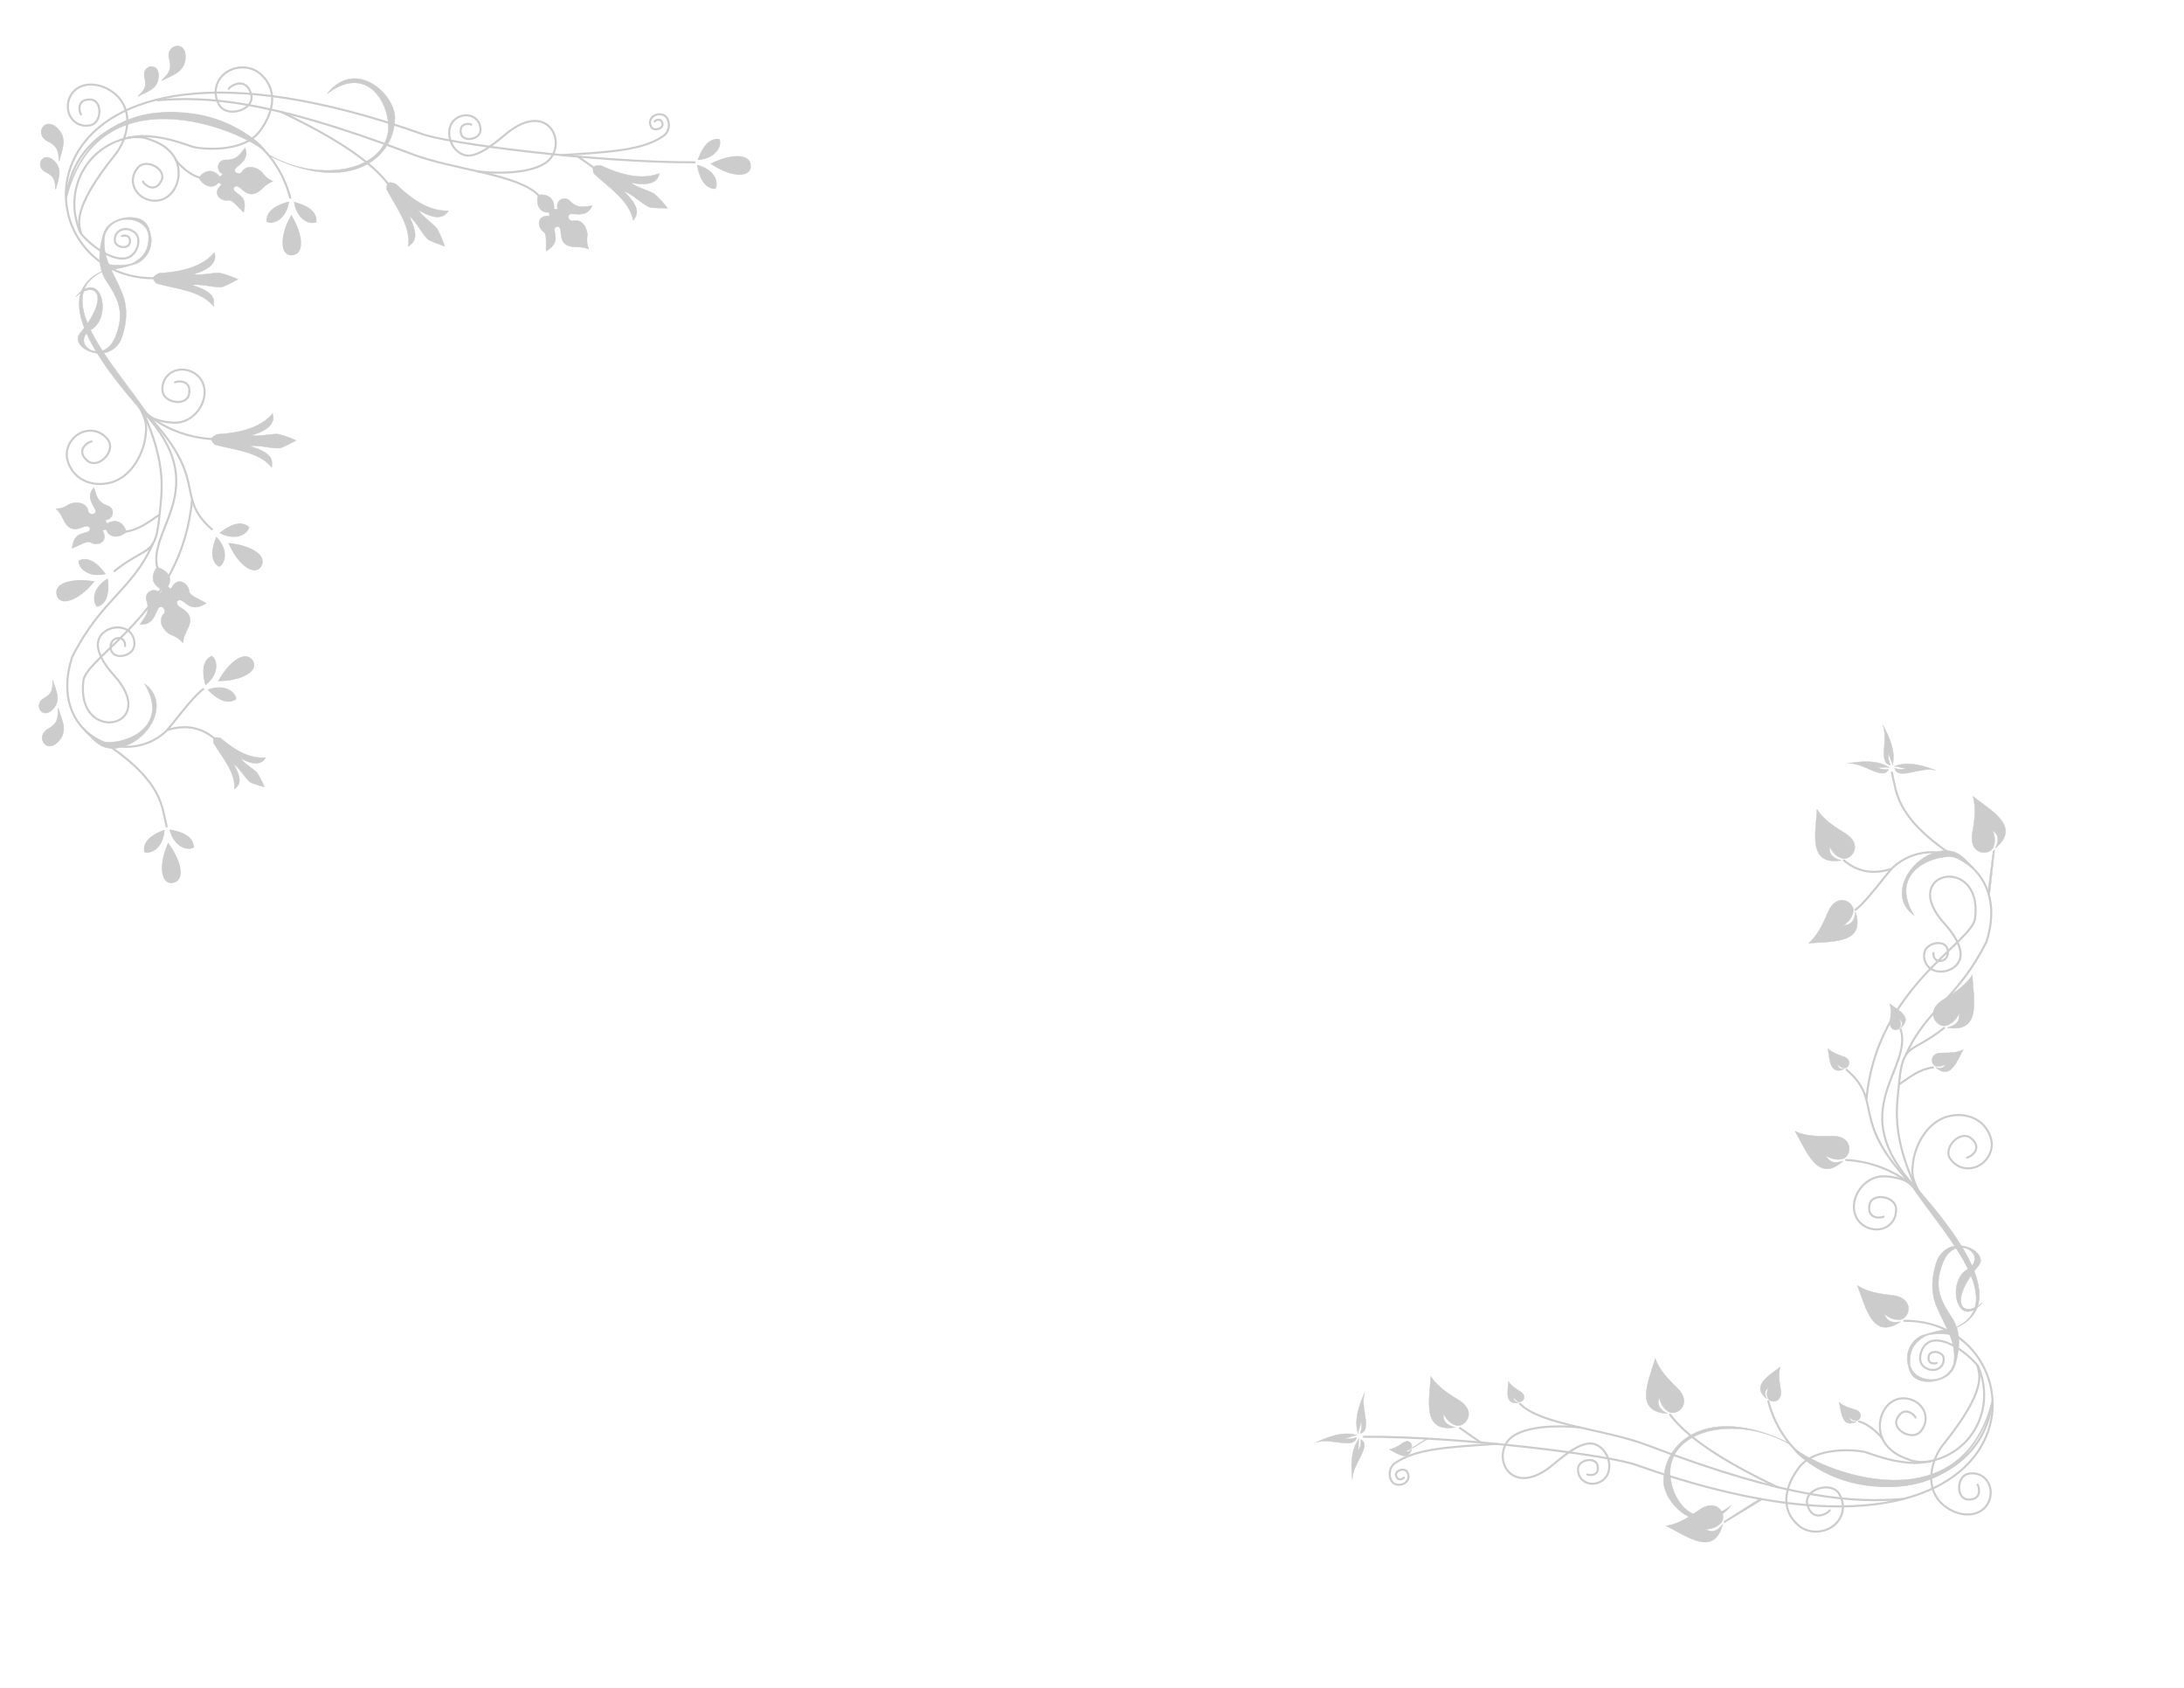 <?xml version="1.0" encoding="UTF-8" standalone="no"?>
<!-- Created with Inkscape (http://www.inkscape.org/) -->

<svg
   xmlns:dc="http://purl.org/dc/elements/1.1/"
   xmlns:cc="http://creativecommons.org/ns#"
   xmlns:rdf="http://www.w3.org/1999/02/22-rdf-syntax-ns#"
   xmlns:svg="http://www.w3.org/2000/svg"
   xmlns="http://www.w3.org/2000/svg"
   version="1.1"
   width="792pt"
   height="612pt"
   id="svg3040">
  <defs
     id="defs3042" />
  <g
     transform="matrix(-1,0,0,-1,976.579,750.947)"
     id="g3266"
     style="opacity:0.2">
    <path
       d="m 20.402,33.178 c -0.702,-0.658 -2.503,-7.573 4.626,-7.176 5.905,0.329 5.592,11.415 -0.215,12.463 -2.638,0.476 -5.771,0.11 -8.23,-2.489 -4.305,-4.551 -2.825,-12.26 2.086,-15.414 6.532,-4.196 16.543,-0.63 21.178,5.964 6.108,8.69 1.614,20.844 -3.183,26.446 -20.985,26.257 -17.217,33.502 -16.234,37.655"
       id="path4046"
       style="fill:none;stroke:#000000;stroke-width:1px;stroke-linecap:round;stroke-linejoin:round" />
    <path
       d="m 91.86,20.771 c 0.518,-1.151 8.317,-6.315 10.83,2.712 2.081,7.477 -11.77,11.779 -15.513,5.007 -1.7,-3.076 -2.569,-7.124 -0.388,-11.28 3.818,-7.275 14.06,-8.796 19.955,-3.932 9.173,7.568 7.051,18.713 0.143,27.964 -8.334,11.156 -29.674,8.548 -32.495,7.587 -6.526,-2.202 -14.424,-5.141 -24.51,-5.169"
       id="path4051"
       style="fill:none;stroke:#000000;stroke-width:1px;stroke-linecap:round;stroke-linejoin:round" />
    <path
       d="m 50.388,65.631 c 0.22,0.98 5.481,6.251 8.884,-0.384 2.819,-5.496 -7.301,-11.062 -11.305,-6.381 -1.819,2.126 -3.143,5.143 -2.106,8.731 1.816,6.281 9.519,9.014 14.943,6.252 7.215,-3.674 9.114,-14.824 3.834,-21.367 -3.343,-4.142 -6.964,-5.884 -13.038,-7.861 -2.607,-0.607 -5.33,-0.537 -8.225,-0.279"
       id="path4053"
       style="fill:none;stroke:#000000;stroke-width:1px;stroke-linecap:round;stroke-linejoin:round" />
    <path
       d="m 65.847,162.74 c 0.772,-0.643 8.154,-1.619 6.812,5.716 -1.111,6.076 -12.528,4.326 -12.853,-1.825 -0.147,-2.794 0.64,-5.994 3.648,-8.208 5.266,-3.875 13.04,-1.351 15.659,4.143 3.484,7.308 -1.848,17.122 -9.974,19.282 -5.247,1.395 -14.178,-1.205 -15.624,-2.822 -1.881,-1.103 -4.257,-4.932 -6.386,-7.398"
       id="path4055"
       style="fill:none;stroke:#000000;stroke-width:1px;stroke-linecap:round;stroke-linejoin:round" />
    <path
       d="m 25.522,191.31 c -1.121,-0.028 -8.261,4.05 -2.005,9.317 5.181,4.363 13.965,-4.679 9.988,-10.057 -1.806,-2.443 -4.711,-4.607 -8.878,-4.469 -7.295,0.24 -12.352,7.516 -10.84,13.865 2.011,8.445 10.028,13.206 19.264,11.604 12.171,-2.112 18.1,-15.648 18.679,-23.848 0.754,-5.824 -0.651,-8.647 -4.978,-16.472"
       id="path4057"
       style="fill:none;stroke:#000000;stroke-width:1px;stroke-linecap:round;stroke-linejoin:round" />
    <path
       d="m 209.09,38.115 c -0.575,-0.463 -6.03,-1.106 -4.98,4.251 0.87,4.438 9.28,3.045 9.469,-1.461 0.086,-2.047 -0.521,-4.382 -2.759,-5.974 -3.917,-2.786 -9.634,-0.862 -11.522,3.186 -2.511,5.385 0.761,13.283 6.762,14.798 6.391,1.614 16.018,-7.206 20.428,-10.742 18.445,-14.787 28.17,2.138 21.26,11.854 -4.394,6.178 -18.453,8.427 -34.978,6.816"
       id="path4059"
       style="fill:none;stroke:#000000;stroke-width:1px;stroke-linecap:round;stroke-linejoin:round" />
    <path
       d="m 297.76,36.6 c 0.181,-0.395 2.898,-2.168 3.773,0.931 0.725,2.567 -4.101,4.045 -5.405,1.72 -0.592,-1.056 -0.895,-2.446 -0.135,-3.873 1.33,-2.498 5.198,-2.929 6.952,-1.35 2.366,2.13 2.43,7.218 -0.826,9.515 -9.997,7.053 -25.901,7.821 -49.152,9.336"
       id="path4061"
       style="fill:none;stroke:#000000;stroke-width:1px;stroke-linecap:round;stroke-linejoin:round" />
    <path
       d="m 40.176,92.019 c 0.436,-0.361 4.604,-0.908 3.846,3.207 -0.627,3.408 -7.074,2.427 -7.257,-1.024 -0.083,-1.567 0.361,-3.362 2.059,-4.604 2.973,-2.174 7.608,-0.462 8.841,2.324 1.646,3.717 -0.955,10.011 -5.631,10.816 -8.833,1.52 -20.845,-10.08 -22.152,-12.832"
       id="path4063"
       style="fill:none;stroke:#000000;stroke-width:1px;stroke-linecap:round;stroke-linejoin:round" />
    <path
       d="m 41.721,290.24 c 0.459,-5.908 -8.057,-4.925 -6.876,1.51 0.979,5.33 10.445,3.732 11.319,-1.601 0.421,-2.568 -0.585,-5.891 -3.125,-7.55 -4.593,-3.002 -11.789,-0.853 -13.879,3.985 -2.519,5.832 3.645,13.868 7.207,17.791 23.054,25.39 -18.603,33.856 -14.8,2.646 1.463,-12.006 47.755,-33.748 52.53,-87.395"
       id="path4075"
       style="fill:none;stroke:#000000;stroke-width:1px;stroke-linecap:round;stroke-linejoin:round" />
    <path
       d="m 83.961,190.15 c -11.212,-0.582 -24.551,-4.921 -34.195,-14.496 34.01,34.476 15.053,41.654 33.948,58.107"
       id="path4077"
       style="fill:none;stroke:#000000;stroke-width:1px;stroke-linecap:round" />
    <path
       d="m 36.595,253.96 c 16.053,-12.811 19.818,-6.532 21.73,-26.585 1.085,-11.386 3.922,-24.405 -8.063,-50.685 35.277,37.66 1.076,57.207 7.359,76.744"
       id="path4079"
       style="fill:none;stroke:#000000;stroke-width:1px;stroke-linecap:round" />
    <path
       d="m 41.96,234.88 c 6.542,-0.851 11.047,-4.605 16.23,-8.053"
       id="path4081"
       style="fill:none;stroke:#000000;stroke-width:1px;stroke-linecap:round;stroke-linejoin:round" />
    <path
       d="m 54.984,241.14 c -9.92,22.17 -25.141,26.84 -38.918,54.57 -11.972,37.475 25.661,53.989 45.276,35.855 2.578,-2.384 13.038,-16.965 18.159,-20.492"
       id="path4083"
       style="fill:none;stroke:#000000;stroke-width:1px;stroke-linecap:round" />
    <path
       d="m 36.137,107.14 c -36.95,10.902 3.815,50.467 17.008,71.892 l -2.293,-1.188 c -22.393,-25.29 -49.331,-61.19 -14.715,-70.7 z"
       id="path4085"
       style="stroke:#000000;stroke-width:0.3;stroke-linejoin:round" />
    <path
       d="m 51.137,308.46 c 13.865,22.955 -13.905,30.878 -21.639,27.553 1.149,0.563 -8.285,-5.593 -7.124,-4.457 5.237,5.123 7.484,8.66 15.038,8.051 15.484,-2.033 26.911,-21.883 13.725,-31.147 z"
       id="path4087"
       style="stroke:#000000;stroke-width:0.2" />
    <path
       d="m 32.114,337.15 c 28.287,18.881 27.374,31.046 29.711,40.344"
       id="path4089"
       style="fill:none;stroke:#000000;stroke-width:1px;stroke-linecap:round" />
    <path
       d="m 62.067,330.86 c 10.091,-3.206 17.618,-0.566 23.238,4.402"
       id="path4091"
       style="fill:none;stroke:#000000;stroke-width:1px;stroke-linejoin:round" />
    <path
       d="M 317.13,56.346 C 269.66,56.546 196.41,47.224 184.81,42.47 -15.58,-28.23 -14.04,112.92 55.84,112.41"
       id="path4093"
       style="fill:none;stroke:#000000;stroke-width:1px;stroke-linecap:round" />
    <path
       d="M 77.683,63.681 C 74.304,62.941 69.6,59.469 66.381,55.446"
       id="path4095"
       style="fill:none;stroke:#000000;stroke-width:1px;stroke-linecap:round" />
    <path
       d="M 19.861,89.788 C 11.179,68.565 24.466,44.705 49.977,43.662"
       id="path4097"
       style="fill:none;stroke:#000000;stroke-width:1px" />
    <path
       d="m 13.641,71.39 c 7.485,-51.008 93.479,-53.216 107.93,2.103"
       id="path4099"
       style="fill:none;stroke:#000000;stroke-width:1px;stroke-linecap:round" />
    <path
       d="m 13.51,73.449 c 16.581,-64.392 91.78,-29.69 97.55,-20.456 36.446,18.498 60.365,3.53 61.139,-17.669 0.425,-11.633 -18.882,-29.718 -32.754,-12.118 21.046,-15.955 31.773,8.168 29.238,19.63 -4.263,19.273 -36.132,22.894 -58.499,9.193 -4.2,-12.872 -75.75,-45.791 -96.889,19.055 z"
       id="path4101"
       style="stroke:#000000;stroke-width:0.2" />
    <path
       d="M 241.6,72.266 C 231.83,62.05 200.33,59.987 180.24,52.309 109.79,25.384 79.44,24.488 56.4,26.25"
       id="path4103"
       style="fill:none;stroke:#000000;stroke-width:1px;stroke-linecap:round" />
    <path
       d="M 169.08,67.001 C 161.1,56.501 145.29,45.384 117.13,31.97"
       id="path4105"
       style="fill:none;stroke:#000000;stroke-width:1px;stroke-linecap:round" />
    <path
       d="m 260.57,53.497 10.098,7.062"
       id="path4126"
       style="fill:none;stroke:#000000;stroke-width:1px;stroke-linecap:round" />
    <path
       d="m 17.924,121.27 c 12.266,-14.028 17.459,9.237 8.053,15.549 -12.516,6.961 6.13,19.562 11.646,2.354 3.405,-9.284 1.454,-15.653 -3.841,-23.788 -3.943,-5.459 -6.057,-11.798 -2.726,-23.912 2.221,-8.004 11.669,-8.466 12.39,-8.487 10.136,-0.299 10.136,6.865 10.903,9.788 0.668,7.248 -4.288,11.758 -7.929,12.823 -11.566,3.383 -8.759,1.95 -12.198,2.085 l -0.501,-1.961 c 3.476,0.51 9.622,0.625 12.08,-0.805 4.432,-2.578 7.248,-5.679 7.31,-12.142 0.47,-9.817 -17.131,-12.973 -21.124,-1.301 -1.842,10.331 4.177,18.123 7.867,27.071 4.28,9.072 1.796,18.653 -0.186,23.788 -6.969,13 -25.324,3.131 -19.7,-3.345 15.033,-18.169 7.56,-25.934 -2.044,-17.717 z"
       id="path4140"
       style="stroke:#000000;stroke-width:0.2" />
    <g
       transform="matrix(-0.727,-0.687,0.687,-0.727,236.44,227.97)"
       id="g3067"
       style="stroke:#000000;stroke-width:0.2">
      <path
         d="m 59.069,182.05 c 6.18,-1.408 5.051,11.519 10.284,16.952 -3.953,-3.536 -10.423,-9.264 -11.205,-16.733 0.677,1.829 2.632,2.532 3.731,5.067 -0.389,-2.598 -1.32,-3.749 -2.811,-5.286 z"
         id="path4543" />
      <path
         d="m 56.785,180.16 c 3.598,-5.218 -8.827,-8.96 -11.934,-15.834 1.819,4.982 4.742,13.114 11.39,16.608 -1.448,-1.307 -1.377,-3.383 -3.324,-5.343 2.269,1.324 2.993,2.615 3.868,4.569 z"
         id="path4545" />
      <path
         d="m 56.851,182.68 c 3.388,5.357 -9.176,8.603 -12.553,15.349 2.016,-4.906 5.258,-12.916 12.039,-16.144 -1.499,1.248 -1.51,3.326 -3.533,5.208 2.32,-1.233 3.095,-2.494 4.046,-4.412 z"
         id="path4547" />
    </g>
    <path
       d="m 284.73,85.549 c 0.794,-12.241 4.229,-27.202 -11.713,-24.662 6.028,1.653 5.481,4.196 5.753,6.797 -1.16,-2.158 -2.769,-4.718 -6.15,-5.833 -4.127,-1.127 -9.879,5.553 -2.915,11.159 2.743,2.124 10.798,5.802 15.025,12.538 z"
       id="path4226"
       style="stroke:#000000;stroke-width:0.2" />
    <path
       d="m 247.23,83.096 c 0.33,-5.105 1.758,-11.345 -4.868,-10.286 2.506,0.689 2.278,1.75 2.391,2.835 -0.482,-0.9 -1.151,-1.968 -2.556,-2.433 -1.716,-0.47 -4.106,2.316 -1.212,4.654 1.14,0.886 4.488,2.42 6.245,5.229 z"
       id="path4240"
       style="stroke:#000000;stroke-width:0.2" />
    <path
       d="m 176.23,94.162 c 3.497,-11.758 10.175,-25.579 -5.932,-26.65 5.51,2.953 4.41,5.311 4.096,7.907 -0.651,-2.362 -1.65,-5.216 -4.698,-7.055 -3.773,-2.018 -10.867,3.215 -5.325,10.231 2.201,2.682 9.237,8.06 11.859,15.567 z"
       id="path4242"
       style="stroke:#000000;stroke-width:0.2" />
    <path
       d="m 115.82,90.104 c 5.92,-4.63 14.158,-9.162 6.518,-15.413 1.694,3.43 0.309,4.217 -0.77,5.402 0.515,-1.41 1.032,-3.19 0.168,-5.19 -1.162,-2.346 -6.554,-2.251 -6.288,3.219 0.143,2.12 1.735,7.303 0.373,11.982 z"
       id="path4244"
       style="stroke:#000000;stroke-width:0.2" />
    <path
       d="m 87.317,73 c -1.166,-5.491 -1.508,-12.507 -8.198,-9.421 2.853,-0.016 2.927,1.173 3.369,2.285 -0.777,-0.808 -1.8,-1.737 -3.424,-1.811 -1.953,0.013 -3.653,3.665 0.1,5.276 1.468,0.598 5.462,1.224 8.152,3.67 z"
       id="path4246"
       style="stroke:#000000;stroke-width:0.2" />
    <path
       d="m 78.534,129.47 c -4.402,-11.45 -7.543,-26.475 -20.958,-17.498 6.167,-1.022 6.734,1.517 8.069,3.766 -1.956,-1.475 -4.489,-3.126 -8.026,-2.724 -4.22,0.703 -6.649,9.177 2.022,11.355 3.38,0.782 12.236,0.751 18.893,5.1 z"
       id="path4248"
       style="stroke:#000000;stroke-width:0.2" />
    <path
       d="m 108.58,204.01 c -5.99,-10.7 -11.243,-25.12 -23.242,-14.33 5.958,-1.89 6.882,0.542 8.524,2.577 -2.147,-1.181 -4.889,-2.454 -8.332,-1.552 -4.077,1.298 -5.272,10.031 3.621,10.951 3.457,0.292 12.218,-1.001 19.427,2.354 z"
       id="path4250"
       style="stroke:#000000;stroke-width:0.2" />
    <path
       d="m 27.354,243.45 c 3.359,-6.26 6.251,-14.666 13.316,-8.536 -3.472,-1.034 -3.982,0.384 -4.912,1.58 1.232,-0.706 2.807,-1.471 4.812,-0.984 2.376,0.71 3.159,5.754 -1.984,6.378 -2,0.204 -7.09,-0.455 -11.232,1.562 z"
       id="path4252"
       style="stroke:#000000;stroke-width:0.2" />
    <path
       d="m 22.986,279.58 c -0.819,-12.64 -4.366,-28.08 12.092,-25.46 -6.223,1.706 -5.659,4.332 -5.939,7.017 1.198,-2.228 2.859,-4.87 6.349,-6.021 4.261,-1.164 10.199,5.732 3.01,11.52 -2.832,2.193 -11.148,5.99 -15.511,12.943 z"
       id="path4254"
       style="stroke:#000000;stroke-width:0.2" />
    <path
       d="m 92.77,244.04 c -0.923,-5.649 -0.931,-12.811 -7.91,-9.984 2.913,0.119 2.932,1.333 3.328,2.487 -0.754,-0.859 -1.753,-1.855 -3.407,-2.006 -1.994,-0.08 -3.908,3.561 -0.154,5.38 1.47,0.678 5.517,1.505 8.144,4.124 z"
       id="path4256"
       style="stroke:#000000;stroke-width:0.2" />
    <g
       transform="matrix(0.639,-0.769,0.769,0.639,-114.33,308.07)"
       id="g4258"
       style="stroke:#000000;stroke-width:0.2">
      <path
         d="m 59.069,182.05 c 6.18,-1.408 5.051,11.519 10.284,16.952 -3.953,-3.536 -10.423,-9.264 -11.205,-16.733 0.677,1.829 2.632,2.532 3.731,5.067 -0.389,-2.598 -1.32,-3.749 -2.811,-5.286 z"
         id="path4260" />
      <path
         d="m 56.785,180.16 c 3.598,-5.218 -8.827,-8.96 -11.934,-15.834 1.819,4.982 4.742,13.114 11.39,16.608 -1.448,-1.307 -1.377,-3.383 -3.324,-5.343 2.269,1.324 2.993,2.615 3.868,4.569 z"
         id="path4262" />
      <path
         d="m 56.851,182.68 c 3.388,5.357 -9.176,8.603 -12.553,15.349 2.016,-4.906 5.258,-12.916 12.039,-16.144 -1.499,1.248 -1.51,3.326 -3.533,5.208 2.32,-1.233 3.095,-2.494 4.046,-4.412 z"
         id="path4264" />
    </g>
    <path
       d="m 98.011,359.65 c 0.794,-12.241 4.229,-27.202 -11.713,-24.662 6.028,1.653 5.481,4.196 5.753,6.797 -1.16,-2.158 -2.769,-4.718 -6.15,-5.833 -4.127,-1.127 -9.879,5.553 -2.915,11.159 2.743,2.124 10.798,5.802 15.025,12.538 z"
       id="path4266"
       style="stroke:#000000;stroke-width:0.2" />
    <path
       d="m 102.13,294.93 c -12.226,1.001 -27.528,-0.214 -22.69,15.186 0.756,-6.205 3.352,-6.035 5.885,-6.683 -1.966,1.462 -4.263,3.428 -4.873,6.935 -0.513,4.248 6.935,8.963 11.465,1.256 1.702,-3.023 4.165,-11.53 10.212,-16.694 z"
       id="path4268"
       style="stroke:#000000;stroke-width:0.2" />
    <path
       d="m 62.869,265.63 c -4.664,-3.318 -11.089,-6.482 -5.475,-11.501 -1.177,2.668 -0.096,3.219 0.766,4.083 -0.439,-1.055 -0.892,-2.391 -0.3,-3.943 0.807,-1.825 4.919,-1.938 4.897,2.232 -0.039,1.618 -1.081,5.615 0.112,9.128 z"
       id="path4270"
       style="stroke:#000000;stroke-width:0.2" />
    <g
       transform="matrix(-0.813,-0.583,0.583,-0.813,135.2,733.3)"
       id="g4272"
       style="stroke:#000000;stroke-width:0.2">
      <path
         d="m 305.42,232.85 c 12.26,0.419 27.487,-1.522 23.385,14.091 -1.05,-6.162 -3.635,-5.869 -6.196,-6.396 2.033,1.367 4.421,3.221 5.197,6.696 0.714,4.218 -6.501,9.282 -11.393,1.799 -1.843,-2.939 -4.708,-11.319 -10.993,-16.19 z"
         id="path4274" />
      <path
         d="m 329.05,247.72 10.693,19.063 -1.249,-0.05 -9.744,-18.039 z"
         id="path4276" />
    </g>
    <g
       transform="matrix(-0.871,-0.491,-0.491,0.871,551.24,-39.59)"
       id="g4278"
       style="stroke:#000000;stroke-width:0.2">
      <path
         d="m 305.42,232.85 c 12.26,0.419 27.487,-1.522 23.385,14.091 -1.05,-6.162 -3.635,-5.869 -6.196,-6.396 2.033,1.367 4.421,3.221 5.197,6.696 0.714,4.218 -6.501,9.282 -11.393,1.799 -1.843,-2.939 -4.708,-11.319 -10.993,-16.19 z"
         id="path4280" />
      <path
         d="m 329.05,247.72 10.693,19.063 -1.249,-0.05 -9.744,-18.039 z"
         id="path4282" />
    </g>
    <g
       transform="matrix(-0.345,-0.195,-0.195,0.345,455.57,29.428)"
       id="g4290"
       style="stroke:#000000;stroke-width:0.505">
      <path
         d="m 305.42,232.85 c 12.26,0.419 27.487,-1.522 23.385,14.091 -1.05,-6.162 -3.635,-5.869 -6.196,-6.396 2.033,1.367 4.421,3.221 5.197,6.696 0.714,4.218 -6.501,9.282 -11.393,1.799 -1.843,-2.939 -4.708,-11.319 -10.993,-16.19 z"
         id="path4292" />
      <path
         d="m 329.05,247.72 10.693,19.063 -1.249,-0.05 -9.744,-18.039 z"
         id="path4294" />
    </g>
  </g>
  <g
     transform="translate(18.747,22.118)"
     id="g3622"
     style="opacity:0.2">
    <path
       d="m 48.031,24.443 c 2.533,-2.717 4.482,-4.219 3.159,-8.982 -1.647,-5.931 6.784,-7.992 6.69,-0.929 -0.087,6.569 -5.836,7.646 -9.85,9.912 z"
       id="path3272"
       style="stroke:#000000;stroke-width:0.3;stroke-linecap:round;stroke-linejoin:round" />
    <path
       d="m 59.431,16.883 c 2.949,-3.162 5.216,-4.909 3.677,-10.45 -1.916,-6.9 7.896,-9.298 7.787,-1.081 -0.101,7.642 -6.793,8.895 -11.464,11.531 z"
       id="path4042"
       style="stroke:#000000;stroke-width:0.3;stroke-linecap:round;stroke-linejoin:round" />
    <path
       d="m 20.402,33.178 c -0.702,-0.658 -2.503,-7.573 4.626,-7.176 5.905,0.329 5.592,11.415 -0.215,12.463 -2.638,0.476 -5.771,0.11 -8.23,-2.489 -4.305,-4.551 -2.825,-12.26 2.086,-15.414 6.532,-4.196 16.543,-0.63 21.178,5.964 6.108,8.69 1.614,20.844 -3.183,26.446 -20.985,26.257 -17.217,33.502 -16.234,37.655"
       id="path4046-4"
       style="fill:none;stroke:#000000;stroke-width:1px;stroke-linecap:round;stroke-linejoin:round" />
    <path
       d="m 91.86,20.771 c 0.518,-1.151 8.317,-6.315 10.83,2.712 2.081,7.477 -11.77,11.779 -15.513,5.007 -1.7,-3.076 -2.569,-7.124 -0.388,-11.28 3.818,-7.275 14.06,-8.796 19.955,-3.932 9.173,7.568 7.051,18.713 0.143,27.964 -8.334,11.156 -29.674,8.548 -32.495,7.587 -6.526,-2.202 -14.424,-5.141 -24.51,-5.169"
       id="path4051-5"
       style="fill:none;stroke:#000000;stroke-width:1px;stroke-linecap:round;stroke-linejoin:round" />
    <path
       d="m 50.388,65.631 c 0.22,0.98 5.481,6.251 8.884,-0.384 2.819,-5.496 -7.301,-11.062 -11.305,-6.381 -1.819,2.126 -3.143,5.143 -2.106,8.731 1.816,6.281 9.519,9.014 14.943,6.252 7.215,-3.674 9.114,-14.824 3.834,-21.367 -3.343,-4.142 -6.964,-5.884 -13.038,-7.861 -2.607,-0.607 -5.33,-0.537 -8.225,-0.279"
       id="path4053-9"
       style="fill:none;stroke:#000000;stroke-width:1px;stroke-linecap:round;stroke-linejoin:round" />
    <path
       d="m 65.847,162.74 c 0.772,-0.643 8.154,-1.619 6.812,5.716 -1.111,6.076 -12.528,4.326 -12.853,-1.825 -0.147,-2.794 0.64,-5.994 3.648,-8.208 5.266,-3.875 13.04,-1.351 15.659,4.143 3.484,7.308 -1.848,17.122 -9.974,19.282 -5.247,1.395 -14.178,-1.205 -15.624,-2.822 -1.881,-1.103 -4.257,-4.932 -6.386,-7.398"
       id="path4055-4"
       style="fill:none;stroke:#000000;stroke-width:1px;stroke-linecap:round;stroke-linejoin:round" />
    <path
       d="m 25.522,191.31 c -1.121,-0.028 -8.261,4.05 -2.005,9.317 5.181,4.363 13.965,-4.679 9.988,-10.057 -1.806,-2.443 -4.711,-4.607 -8.878,-4.469 -7.295,0.24 -12.352,7.516 -10.84,13.865 2.011,8.445 10.028,13.206 19.264,11.604 12.171,-2.112 18.1,-15.648 18.679,-23.848 0.754,-5.824 -0.651,-8.647 -4.978,-16.472"
       id="path4057-3"
       style="fill:none;stroke:#000000;stroke-width:1px;stroke-linecap:round;stroke-linejoin:round" />
    <path
       d="m 209.09,38.115 c -0.575,-0.463 -6.03,-1.106 -4.98,4.251 0.87,4.438 9.28,3.045 9.469,-1.461 0.086,-2.047 -0.521,-4.382 -2.759,-5.974 -3.917,-2.786 -9.634,-0.862 -11.522,3.186 -2.511,5.385 0.761,13.283 6.762,14.798 6.391,1.614 16.018,-7.206 20.428,-10.742 18.445,-14.787 28.17,2.138 21.26,11.854 -4.394,6.178 -18.453,8.427 -34.978,6.816"
       id="path4059-1"
       style="fill:none;stroke:#000000;stroke-width:1px;stroke-linecap:round;stroke-linejoin:round" />
    <path
       d="m 297.76,36.6 c 0.181,-0.395 2.898,-2.168 3.773,0.931 0.725,2.567 -4.101,4.045 -5.405,1.72 -0.592,-1.056 -0.895,-2.446 -0.135,-3.873 1.33,-2.498 5.198,-2.929 6.952,-1.35 2.366,2.13 2.43,7.218 -0.826,9.515 -9.997,7.053 -25.901,7.821 -49.152,9.336"
       id="path4061-0"
       style="fill:none;stroke:#000000;stroke-width:1px;stroke-linecap:round;stroke-linejoin:round" />
    <path
       d="m 40.176,92.019 c 0.436,-0.361 4.604,-0.908 3.846,3.207 -0.627,3.408 -7.074,2.427 -7.257,-1.024 -0.083,-1.567 0.361,-3.362 2.059,-4.604 2.973,-2.174 7.608,-0.462 8.841,2.324 1.646,3.717 -0.955,10.011 -5.631,10.816 -8.833,1.52 -20.845,-10.08 -22.152,-12.832"
       id="path4063-8"
       style="fill:none;stroke:#000000;stroke-width:1px;stroke-linecap:round;stroke-linejoin:round" />
    <path
       d="M 8.213,69.356 C 7.802,65.663 7.932,63.207 3.457,61.107 -2.115,58.491 1.814,50.753 7.111,55.426 c 4.926,4.346 1.998,9.409 1.101,13.93 z"
       id="path4067"
       style="stroke:#000000;stroke-width:0.3;stroke-linecap:round;stroke-linejoin:round" />
    <path
       d="M 9.906,55.782 C 9.429,51.485 9.581,48.627 4.374,46.184 -2.108,43.142 2.466,34.136 8.628,39.572 c 5.731,5.056 2.322,10.948 1.278,16.21 z"
       id="path4069"
       style="stroke:#000000;stroke-width:0.3;stroke-linecap:round;stroke-linejoin:round" />
    <path
       d="m 6.781,306.9 c -0.157,3.712 0.14,6.154 -4.181,8.555 -5.38,2.99 -0.931,10.442 4.034,5.418 4.618,-4.672 1.35,-9.524 0.146,-13.973 z"
       id="path4071"
       style="stroke:#000000;stroke-width:0.3;stroke-linecap:round;stroke-linejoin:round" />
    <path
       d="m 9.399,320.33 c -0.182,4.319 0.165,7.161 -4.862,9.954 -6.26,3.478 -1.081,12.15 4.696,6.305 5.372,-5.436 1.568,-11.082 0.167,-16.259 z"
       id="path4073"
       style="stroke:#000000;stroke-width:0.3;stroke-linecap:round;stroke-linejoin:round" />
    <path
       d="m 41.721,290.24 c 0.459,-5.908 -8.057,-4.925 -6.876,1.51 0.979,5.33 10.445,3.732 11.319,-1.601 0.421,-2.568 -0.585,-5.891 -3.125,-7.55 -4.593,-3.002 -11.789,-0.853 -13.879,3.985 -2.519,5.832 3.645,13.868 7.207,17.791 23.054,25.39 -18.603,33.856 -14.8,2.646 1.463,-12.006 47.755,-33.748 52.53,-87.395"
       id="path4075-5"
       style="fill:none;stroke:#000000;stroke-width:1px;stroke-linecap:round;stroke-linejoin:round" />
    <path
       d="m 83.961,190.15 c -11.212,-0.582 -24.551,-4.921 -34.195,-14.496 34.01,34.476 15.053,41.654 33.948,58.107"
       id="path4077-5"
       style="fill:none;stroke:#000000;stroke-width:1px;stroke-linecap:round" />
    <path
       d="m 36.595,253.96 c 16.053,-12.811 19.818,-6.532 21.73,-26.585 1.085,-11.386 3.922,-24.405 -8.063,-50.685 35.277,37.66 1.076,57.207 7.359,76.744"
       id="path4079-9"
       style="fill:none;stroke:#000000;stroke-width:1px;stroke-linecap:round" />
    <path
       d="m 41.96,234.88 c 6.542,-0.851 11.047,-4.605 16.23,-8.053"
       id="path4081-1"
       style="fill:none;stroke:#000000;stroke-width:1px" />
    <path
       d="m 54.984,241.14 c -9.92,22.17 -25.141,26.84 -38.918,54.57 -11.972,37.475 25.661,53.989 45.276,35.855 2.578,-2.384 13.038,-16.965 18.159,-20.492"
       id="path4083-6"
       style="fill:none;stroke:#000000;stroke-width:1px;stroke-linecap:round" />
    <path
       d="m 36.137,107.14 c -36.95,10.902 3.815,50.467 17.008,71.892 l -2.293,-1.188 c -22.393,-25.29 -49.331,-61.19 -14.715,-70.7 z"
       id="path4085-0"
       style="stroke:#000000;stroke-width:0.3;stroke-linejoin:round" />
    <path
       d="m 51.137,308.46 c 13.865,22.955 -13.905,30.878 -21.639,27.553 1.149,0.563 -8.285,-5.593 -7.124,-4.457 5.237,5.123 7.484,8.66 15.038,8.051 15.484,-2.033 26.911,-21.883 13.725,-31.147 z"
       id="path4087-4"
       style="stroke:#000000;stroke-width:0.2" />
    <path
       d="m 32.114,337.15 c 28.287,18.881 27.374,31.046 29.711,40.344"
       id="path4089-9"
       style="fill:none;stroke:#000000;stroke-width:1px;stroke-linecap:round" />
    <path
       d="m 62.067,330.86 c 10.091,-3.206 17.618,-0.566 23.238,4.402"
       id="path4091-1"
       style="fill:none;stroke:#000000;stroke-width:1px;stroke-linejoin:round" />
    <path
       d="M 317.13,56.346 C 269.66,56.546 196.41,47.224 184.81,42.47 -15.58,-28.23 -14.04,112.92 55.84,112.41"
       id="path4093-2"
       style="fill:none;stroke:#000000;stroke-width:1px;stroke-linecap:round" />
    <path
       d="M 77.683,63.681 C 74.304,62.941 69.6,59.469 66.381,55.446"
       id="path4095-3"
       style="fill:none;stroke:#000000;stroke-width:1px;stroke-linecap:round" />
    <path
       d="M 19.861,89.788 C 11.179,68.565 24.466,44.705 49.977,43.662"
       id="path4097-0"
       style="fill:none;stroke:#000000;stroke-width:1px" />
    <path
       d="m 13.641,71.39 c 7.485,-51.008 93.479,-53.216 107.93,2.103"
       id="path4099-6"
       style="fill:none;stroke:#000000;stroke-width:1px;stroke-linecap:round" />
    <path
       d="m 13.51,73.449 c 16.581,-64.392 91.78,-29.69 97.55,-20.456 36.446,18.498 60.365,3.53 61.139,-17.669 0.425,-11.633 -18.882,-29.718 -32.754,-12.118 21.046,-15.955 31.773,8.168 29.238,19.63 -4.263,19.273 -36.132,22.894 -58.499,9.193 -4.2,-12.872 -75.75,-45.791 -96.889,19.055 z"
       id="path4101-0"
       style="stroke:#000000;stroke-width:0.2" />
    <path
       d="M 241.6,72.266 C 231.83,62.05 200.33,59.987 180.24,52.309 109.79,25.384 80.304,24.598 57.27,26.36"
       id="path4103-9"
       style="fill:none;stroke:#000000;stroke-width:1px" />
    <path
       d="M 169.08,67.001 C 161.1,56.501 145.29,45.384 117.13,31.97"
       id="path4105-4"
       style="fill:none;stroke:#000000;stroke-width:1px;stroke-linecap:round" />
    <g
       transform="matrix(0.997,-0.074,0.074,0.997,-13.873,-1.581)"
       id="g4113"
       style="stroke:#000000">
      <path
         d="m 128.67,86.913 c -8.86,1.624 -11.14,5.248 -11.213,8.611 2.053,1.454 8.873,0.541 11.213,-8.611 z"
         id="path4107"
         style="stroke-width:0.4;stroke-linecap:round;stroke-linejoin:round" />
      <path
         d="m 129.41,94.161 c 4.5,9.236 4.676,18.142 -1.053,18.089 -4.892,0.114 -5.293,-8.264 1.053,-18.089 z"
         id="path4109"
         style="stroke-width:1px" />
      <path
         d="m 131.39,87.252 c 8.524,2.913 10.244,6.833 9.82,10.17 -2.245,1.135 -8.856,-0.773 -9.82,-10.17 z"
         id="path4111"
         style="stroke-width:0.4;stroke-linecap:round;stroke-linejoin:round" />
    </g>
    <g
       transform="matrix(0.538,-0.843,0.843,0.538,-56.581,299.37)"
       id="g4118"
       style="stroke:#000000">
      <path
         d="m 128.67,86.913 c -8.86,1.624 -11.14,5.248 -11.213,8.611 2.053,1.454 8.873,0.541 11.213,-8.611 z"
         id="path4120"
         style="stroke-width:0.4;stroke-linecap:round;stroke-linejoin:round" />
      <path
         d="m 129.41,94.161 c 4.5,9.236 4.676,18.142 -1.053,18.089 -4.892,0.114 -5.293,-8.264 1.053,-18.089 z"
         id="path4122"
         style="stroke-width:1px" />
      <path
         d="m 131.39,87.252 c 8.524,2.913 10.244,6.833 9.82,10.17 -2.245,1.135 -8.856,-0.773 -9.82,-10.17 z"
         id="path4124"
         style="stroke-width:0.4;stroke-linecap:round;stroke-linejoin:round" />
    </g>
    <path
       d="m 260.57,53.497 10.098,7.062"
       id="path4126-3"
       style="fill:none;stroke:#000000;stroke-width:1px" />
    <path
       d="m 271.79,57.895 c 13.776,6.412 22.118,6.147 28.248,3.841 -0.246,1.73 -1.792,7.085 -13.876,4.398 2.828,2.264 7.348,3.359 11.027,5.204 1.357,0.681 5.418,5.228 6.814,7.186 -2.012,-0.119 -7.509,0.142 -9.044,-0.619 -4.098,-2.034 -7.752,-6.078 -12.018,-7.558 9.117,8.986 5.901,11.725 4.522,14.124 -1.948,-9.787 -11.766,-15.763 -19.142,-22.797 -0.872,-3.317 -0.451,-3.8 3.469,-3.779 z"
       id="path4128"
       style="stroke:#000000;stroke-width:0.2;stroke-linecap:round;stroke-linejoin:round" />
    <path
       d="m 88.047,334.81 c 9.516,8.148 16.199,9.789 21.579,9.319 -0.579,1.319 -2.995,5.228 -11.995,0.413 1.743,2.426 5.089,4.298 7.601,6.579 0.927,0.842 3.142,5.354 3.816,7.218 -1.571,-0.541 -5.994,-1.553 -7.044,-2.499 -2.803,-2.524 -4.807,-6.547 -7.866,-8.668 5.246,9.158 2.084,10.619 0.457,12.219 0.625,-8.203 -5.845,-15.128 -10.141,-22.35 0.044,-2.827 0.485,-3.118 3.593,-2.231 z"
       id="path4130"
       style="stroke:#000000;stroke-width:0.2;stroke-linecap:round;stroke-linejoin:round" />
    <g
       transform="matrix(-0.299,-0.954,-0.954,0.299,154.61,354.58)"
       id="g4132"
       style="stroke:#000000">
      <path
         d="m 128.67,86.913 c -8.86,1.624 -11.14,5.248 -11.213,8.611 2.053,1.454 8.873,0.541 11.213,-8.611 z"
         id="path4134"
         style="stroke-width:0.4;stroke-linecap:round;stroke-linejoin:round" />
      <path
         d="m 129.41,94.161 c 4.5,9.236 4.676,18.142 -1.053,18.089 -4.892,0.114 -5.293,-8.264 1.053,-18.089 z"
         id="path4136"
         style="stroke-width:1px" />
      <path
         d="m 131.39,87.252 c 8.524,2.913 10.244,6.833 9.82,10.17 -2.245,1.135 -8.856,-0.773 -9.82,-10.17 z"
         id="path4138"
         style="stroke-width:0.4;stroke-linecap:round;stroke-linejoin:round" />
    </g>
    <path
       d="m 17.924,121.27 c 12.266,-14.028 17.459,9.237 8.053,15.549 -12.516,6.961 6.13,19.562 11.646,2.354 3.405,-9.284 1.454,-15.653 -3.841,-23.788 -3.943,-5.459 -6.057,-11.798 -2.726,-23.912 2.221,-8.004 11.669,-8.466 12.39,-8.487 10.136,-0.299 10.136,6.865 10.903,9.788 0.668,7.248 -4.288,11.758 -7.929,12.823 -11.566,3.383 -8.759,1.95 -12.198,2.085 l -0.501,-1.961 c 3.476,0.51 9.622,0.625 12.08,-0.805 4.432,-2.578 7.248,-5.679 7.31,-12.142 0.47,-9.817 -17.131,-12.973 -21.124,-1.301 -1.842,10.331 4.177,18.123 7.867,27.071 4.28,9.072 1.796,18.653 -0.186,23.788 -6.969,13 -25.324,3.131 -19.7,-3.345 15.033,-18.169 7.56,-25.934 -2.044,-17.717 z"
       id="path4140-6"
       style="stroke:#000000;stroke-width:0.2" />
    <path
       d="m 241.46,72.143 c 3.909,-0.638 8.139,1.009 7.62,6.721 0.603,0.158 1.43,0.182 1.951,0.093 -1.678,-3.395 2.962,-7.421 6.257,-3.407 3.933,3.602 7.345,1.965 10.283,1.858 -2.282,5.061 -6.42,3.995 -10.283,3.841 -2.362,0.802 -0.974,3.492 0.743,3.469 5.249,-1.51 7.407,4.56 7.186,6.938 -0.488,4.351 0.314,5.095 0.681,6.721 -2.248,-1.109 -4.761,-1.073 -7.248,-1.146 -5.911,-0.456 -6.035,-4.301 -6.319,-8.053 -0.404,-2.514 -2.88,-2.237 -2.974,-0.248 0.271,3.429 2.194,6.547 -4.027,10.345 -0.215,-3.046 0.509,-8.401 -1.224,-9.339 -2.848,-1.798 -3.909,-8.077 2.865,-7.666 -0.034,-0.468 -0.041,-1.218 -0.341,-1.766 -4.486,0.602 -6.496,-4.201 -5.173,-8.363 z"
       id="path4142"
       style="stroke:#000000;stroke-width:0.2" />
    <path
       d="m 77.364,63.768 c 2.362,-3.179 6.546,-4.942 10.149,-0.479 0.543,-0.306 1.153,-0.865 1.466,-1.292 -3.568,-1.269 -3.04,-7.389 2.12,-6.801 5.331,-0.152 6.641,-3.703 8.676,-5.824 1.885,5.222 -1.828,7.338 -4.709,9.916 -1.138,2.22 1.732,3.185 2.949,1.973 2.718,-4.738 8.492,-1.883 9.989,-0.021 2.678,3.464 3.772,3.439 5.168,4.351 -2.386,0.769 -4.165,2.544 -6.001,4.223 -4.561,3.788 -7.327,1.113 -10.142,-1.383 -2.04,-1.524 -3.625,0.399 -2.307,1.892 2.582,2.273 6.133,3.173 4.311,10.23 -2.275,-2.037 -5.483,-6.386 -7.379,-5.853 -3.296,0.692 -8.429,-3.077 -3.28,-7.498 -0.35,-0.312 -0.878,-0.846 -1.474,-1.03 -2.802,3.555 -7.588,1.506 -9.535,-2.403 z"
       id="path4144"
       style="stroke:#000000;stroke-width:0.2" />
    <path
       d="m 42.378,235.07 c -1.065,-3.815 -4.337,-6.962 -9.302,-4.089 -0.397,-0.481 -0.766,-1.221 -0.904,-1.732 3.786,0.096 5.489,-5.806 0.462,-7.109 -4.921,-2.055 -4.87,-5.839 -6.009,-8.55 -3.633,4.198 -0.927,7.505 0.837,10.945 0.265,2.48 -2.759,2.351 -3.46,0.784 -0.837,-5.398 -7.25,-4.804 -9.316,-3.604 -3.743,2.272 -4.755,1.857 -6.385,2.207 1.952,1.574 2.975,3.869 4.086,6.095 2.898,5.172 6.44,3.668 9.963,2.349 2.451,-0.69 3.24,1.673 1.475,2.594 -3.225,1.195 -6.863,0.761 -7.695,8.002 2.854,-1.085 7.409,-3.993 8.988,-2.815 2.828,1.829 8.972,0.152 5.752,-5.822 0.439,-0.166 1.123,-0.475 1.745,-0.433 1.34,4.324 6.542,4.129 9.763,1.178 z"
       id="path4146"
       style="stroke:#000000;stroke-width:0.2" />
    <path
       d="m 57.083,252.21 c -2.575,3.403 -3.136,8.262 2.567,10.643 -0.153,0.654 -0.547,1.454 -0.894,1.906 -2.39,-3.308 -8.56,-0.914 -6.396,4.245 1.451,5.56 -1.826,7.986 -3.406,10.732 5.97,0.373 7.038,-4.105 8.836,-7.863 1.953,-1.847 3.817,0.83 2.931,2.455 -4.081,4.241 0.615,9.352 2.992,10.339 4.391,1.725 4.696,2.864 6.06,4.033 0.075,-2.7 1.374,-5.075 2.557,-7.482 2.541,-5.861 -1.06,-7.915 -4.491,-10.074 -2.192,-1.651 -0.681,-3.87 1.261,-2.958 3.13,1.985 5.133,5.386 11.883,1.372 -2.793,-1.738 -8.26,-3.744 -8.281,-5.867 -0.279,-3.618 -5.727,-7.79 -8.746,-1.13 -0.428,-0.268 -1.14,-0.653 -1.51,-1.213 2.832,-3.971 -0.732,-8.304 -5.363,-9.138 z"
       id="path4148"
       style="stroke:#000000;stroke-width:0.2" />
    <g
       transform="matrix(0.004,-1,1,0.004,231.06,186.13)"
       id="g4152"
       style="stroke:#000000">
      <path
         d="m 128.67,86.913 c -8.86,1.624 -11.14,5.248 -11.213,8.611 2.053,1.454 8.873,0.541 11.213,-8.611 z"
         id="path4154"
         style="stroke-width:0.4;stroke-linecap:round;stroke-linejoin:round" />
      <path
         d="m 129.41,94.161 c 4.5,9.236 4.676,18.142 -1.053,18.089 -4.892,0.114 -5.293,-8.264 1.053,-18.089 z"
         id="path4156"
         style="stroke-width:1px" />
      <path
         d="m 131.39,87.252 c 8.524,2.913 10.244,6.833 9.82,10.17 -2.245,1.135 -8.856,-0.773 -9.82,-10.17 z"
         id="path4158"
         style="stroke-width:0.4;stroke-linecap:round;stroke-linejoin:round" />
    </g>
    <path
       d="m 58.175,109.95 c 15.172,-0.841 22.403,-5.008 26.722,-9.932 0.599,1.642 1.76,7.093 -10.163,10.421 3.562,0.663 8.063,-0.502 12.178,-0.61 1.518,-0.04 7.243,2.056 9.398,3.124 -1.831,0.843 -6.555,3.666 -8.268,3.718 -4.573,0.139 -9.702,-1.705 -14.162,-0.999 12.277,3.625 10.732,7.557 10.647,10.323 -6.332,-7.712 -17.808,-8.353 -27.629,-11.079 -2.332,-2.514 -2.19,-3.139 1.278,-4.968 z"
       id="path4160"
       style="stroke:#000000;stroke-width:0.2;stroke-linecap:round;stroke-linejoin:round" />
    <path
       d="m 86.298,187.83 c 15.172,-0.841 22.403,-5.008 26.722,-9.932 0.599,1.642 1.76,7.093 -10.163,10.421 3.562,0.663 8.063,-0.502 12.178,-0.61 1.518,-0.04 7.243,2.056 9.397,3.124 -1.831,0.843 -6.555,3.666 -8.268,3.718 -4.573,0.139 -9.702,-1.705 -14.162,-0.999 12.277,3.625 10.732,7.557 10.647,10.323 -6.332,-7.712 -17.808,-8.353 -27.629,-11.079 -2.332,-2.514 -2.19,-3.139 1.278,-4.968 z"
       id="path4162"
       style="stroke:#000000;stroke-width:0.2;stroke-linecap:round;stroke-linejoin:round" />
    <g
       transform="matrix(-0.56,-0.828,0.828,-0.56,82.005,466.59)"
       id="g4164"
       style="stroke:#000000">
      <path
         d="m 128.67,86.913 c -8.86,1.624 -11.14,5.248 -11.213,8.611 2.053,1.454 8.873,0.541 11.213,-8.611 z"
         id="path4166"
         style="stroke-width:0.4;stroke-linecap:round;stroke-linejoin:round" />
      <path
         d="m 129.41,94.161 c 4.5,9.236 4.676,18.142 -1.053,18.089 -4.892,0.114 -5.293,-8.264 1.053,-18.089 z"
         id="path4168"
         style="stroke-width:1px" />
      <path
         d="m 131.39,87.252 c 8.524,2.913 10.244,6.833 9.82,10.17 -2.245,1.135 -8.856,-0.773 -9.82,-10.17 z"
         id="path4170"
         style="stroke-width:0.4;stroke-linecap:round;stroke-linejoin:round" />
    </g>
    <g
       transform="matrix(0.985,-0.171,0.171,0.985,-80.935,315.66)"
       id="g4172"
       style="stroke:#000000">
      <path
         d="m 128.67,86.913 c -8.86,1.624 -11.14,5.248 -11.213,8.611 2.053,1.454 8.873,0.541 11.213,-8.611 z"
         id="path4174"
         style="stroke-width:0.4;stroke-linecap:round;stroke-linejoin:round" />
      <path
         d="m 129.41,94.161 c 4.5,9.236 4.676,18.142 -1.053,18.089 -4.892,0.114 -5.293,-8.264 1.053,-18.089 z"
         id="path4176"
         style="stroke-width:1px" />
      <path
         d="m 131.39,87.252 c 8.524,2.913 10.244,6.833 9.82,10.17 -2.245,1.135 -8.856,-0.773 -9.82,-10.17 z"
         id="path4178"
         style="stroke-width:0.4;stroke-linecap:round;stroke-linejoin:round" />
    </g>
    <path
       d="m 172.67,66.815 c 10.876,10.611 18.835,13.123 25.383,12.977 -0.805,1.551 -4.036,6.092 -14.55,-0.444 1.919,3.073 5.821,5.602 8.682,8.561 1.055,1.092 3.381,6.727 4.051,9.037 -1.859,-0.779 -7.133,-2.352 -8.329,-3.579 -3.194,-3.276 -5.302,-8.302 -8.838,-11.111 5.628,11.498 1.686,13.017 -0.41,14.825 1.402,-9.88 -5.883,-18.769 -10.514,-27.849 0.276,-3.418 0.832,-3.736 4.525,-2.417 z"
       id="path4180"
       style="stroke:#000000;stroke-width:0.2;stroke-linecap:round;stroke-linejoin:round" />
  </g>
</svg>
